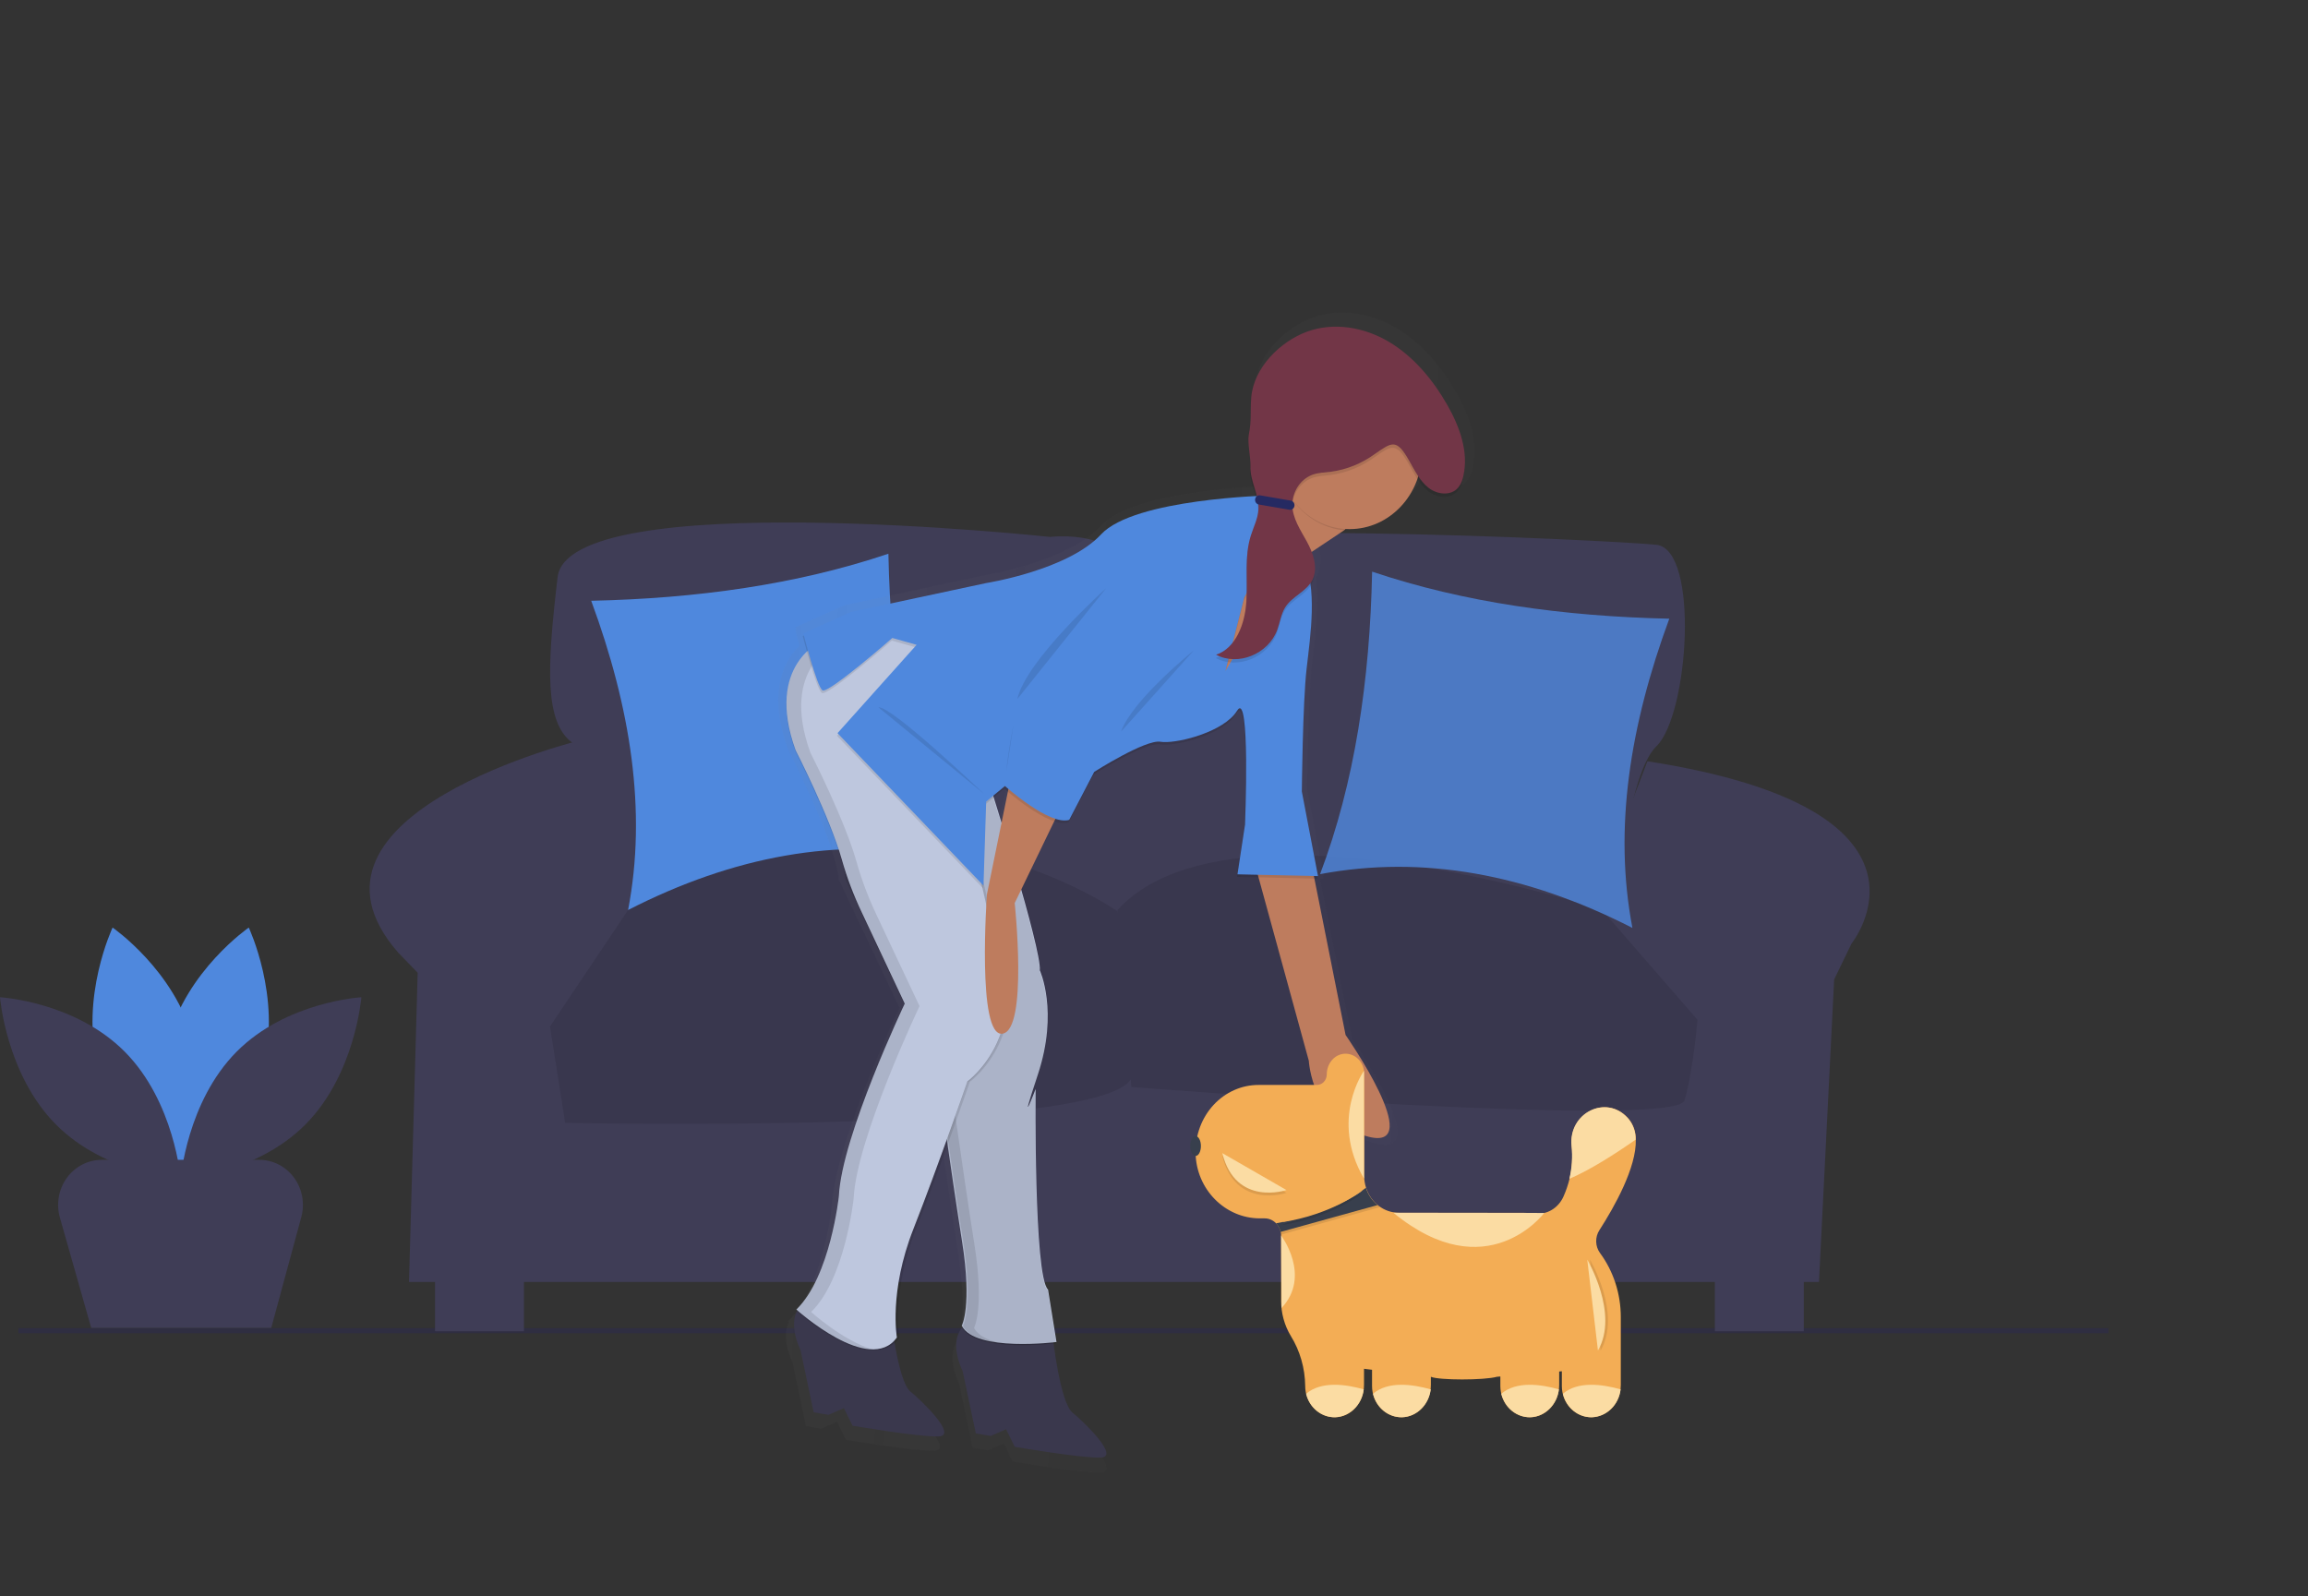 <svg width="347" height="240" viewBox="0 0 347 240" fill="none" xmlns="http://www.w3.org/2000/svg">
<rect x="0" y="0" width="347" height="240" fill="#333333" stroke="none"/>
<g clip-path="url(#clip0)">
<path d="M104.287 92.342C107.313 92.342 109.767 89.807 109.767 86.68C109.767 83.554 107.313 81.019 104.287 81.019C101.26 81.019 98.807 83.554 98.807 86.68C98.807 89.807 101.26 92.342 104.287 92.342Z" fill="#F2F2F2"/>
<path d="M123.138 137.066C123.138 137.066 114.614 124.87 128.186 110.688L123.138 137.066Z" fill="#F2F2F2"/>
<path d="M116.532 138.472C116.532 138.472 110.707 124.686 91.984 129.54L116.532 138.472Z" fill="#F2F2F2"/>
<path d="M227.439 184.409C227.439 184.409 229.18 161.971 257.962 159.415L227.439 184.409Z" fill="#F2F2F2"/>
<path d="M218.593 179.39C218.593 179.39 224.902 157.845 199.011 144.608L218.593 179.39Z" fill="#F2F2F2"/>
<path d="M39.599 160.376C36.865 170.816 27.502 177.282 27.502 177.282C27.502 177.282 22.57 166.821 25.304 156.381C28.038 145.941 37.401 139.475 37.401 139.475C37.401 139.475 42.333 149.936 39.599 160.376Z" fill="#4F88DD"/>
<path d="M14.73 160.376C17.464 170.816 26.827 177.282 26.827 177.282C26.827 177.282 31.759 166.821 29.025 156.381C26.291 145.941 16.928 139.475 16.928 139.475C16.928 139.475 11.996 149.936 14.73 160.376Z" fill="#4F88DD"/>
<path d="M18.747 158.132C26.248 165.676 27.165 177.273 27.165 177.273C27.165 177.273 15.919 176.639 8.417 169.095C0.916 161.551 0 149.954 0 149.954C0 149.954 11.246 150.588 18.747 158.132Z" fill="#3F3D56"/>
<path d="M35.582 158.132C28.081 165.676 27.164 177.273 27.164 177.273C27.164 177.273 38.41 176.639 45.911 169.095C53.413 161.551 54.329 149.954 54.329 149.954C54.329 149.954 43.083 150.588 35.582 158.132Z" fill="#3F3D56"/>
<path d="M317 199.714H2.771V200.469H317V199.714Z" fill="#2F2E41"/>
<path d="M168.626 83.429C168.626 83.429 165.364 80.06 157.863 80.734C157.863 80.734 85.463 72.984 83.832 86.799C82.201 100.613 81.875 108.699 86.115 111.731C86.115 111.731 99.975 124.703 92.8 136.159L88.887 142.898L242.494 141.55C242.494 141.55 244.125 116.954 249.017 112.237C253.909 107.52 255.539 82.587 249.017 81.913C242.494 81.239 166.832 77.533 168.626 83.429Z" fill="#3F3D56"/>
<path d="M87.582 111.226C87.582 111.226 41.598 122.345 59.861 143.234L62.796 146.267L61.492 192.763H273.476L275.759 147.278L278.368 141.887C278.368 141.887 294.616 121.755 247.682 114.469L239.233 136.496L96.388 135.485C96.388 135.485 95.409 110.552 87.582 111.226Z" fill="#3F3D56"/>
<path d="M78.777 189.731H65.406V200.176H78.777V189.731Z" fill="#3F3D56"/>
<path d="M271.193 189.731H257.822V200.176H271.193V189.731Z" fill="#3F3D56"/>
<path d="M166.145 136.664C166.145 136.664 134.219 113.248 94.431 136.833L82.69 154.353L84.973 168.841C84.973 168.841 167.484 170.189 168.463 161.092C169.441 151.995 166.145 136.664 166.145 136.664Z" fill="#3F3D56"/>
<path d="M240.863 136.833C240.863 136.833 184.85 118.302 168.014 136.833L170.093 163.45C170.093 163.45 251.952 169.852 253.256 165.472C254.561 161.092 255.213 153.342 255.213 153.342L240.863 136.833Z" fill="#3F3D56"/>
<path opacity="0.1" d="M240.863 136.833C240.863 136.833 184.85 118.302 168.014 136.833L168.06 137.427C168.005 137.151 167.973 137.001 167.973 137.001C167.973 137.001 134.219 113.248 94.431 136.833L82.69 154.353L84.973 168.841C84.973 168.841 164.87 170.597 170.003 162.296L170.093 163.45C170.093 163.45 251.952 169.852 253.256 165.472C254.561 161.092 255.213 153.342 255.213 153.342L240.863 136.833Z" fill="black"/>
<path d="M88.887 90.336C104.738 89.988 119.764 87.91 133.567 83.261C133.902 99.663 136.185 115.003 141.394 128.746C125.963 125.85 110.302 128.716 94.431 136.833C97.281 122.006 94.817 106.419 88.887 90.336Z" fill="#4F88DD"/>
<path d="M250.973 93.032C235.123 92.683 220.096 90.605 206.294 85.956C205.958 102.358 203.675 117.698 198.467 131.442C213.897 128.545 229.558 131.412 245.429 139.528C242.579 124.701 245.043 109.114 250.973 93.032Z" fill="#4F88DD" fill-opacity="0.81"/>
<path d="M183.468 75.857L183.384 75.844C183.355 75.839 183.326 75.86 183.322 75.891L183.071 77.525C183.067 77.555 183.087 77.584 183.117 77.589L183.201 77.603C183.231 77.608 183.259 77.587 183.263 77.556L183.514 75.922C183.519 75.891 183.498 75.862 183.468 75.857Z" fill="#464353"/>
<path opacity="0.1" d="M192.172 107.042C191.885 107.841 192.146 108.725 192.368 109.547C193.01 111.93 193.31 114.398 193.258 116.871C193.267 116.915 193.266 116.96 193.254 117.002C193.243 117.045 193.221 117.084 193.191 117.115C193.161 117.147 193.124 117.171 193.083 117.184C193.042 117.197 192.998 117.199 192.956 117.191C192.014 117.25 190.936 117.257 190.296 116.539" fill="black"/>
<path d="M40.783 199.67H13.714L9.005 183.087C8.718 182.076 8.663 181.01 8.844 179.974C9.026 178.938 9.438 177.959 10.049 177.116C10.66 176.273 11.453 175.589 12.365 175.117C13.276 174.646 14.282 174.401 15.301 174.401H38.981C39.993 174.401 40.992 174.643 41.899 175.108C42.806 175.573 43.596 176.249 44.208 177.083C44.82 177.916 45.237 178.885 45.426 179.912C45.616 180.94 45.572 181.999 45.299 183.007L40.783 199.67Z" fill="#3F3D56"/>
</g>
<g clip-path="url(#clip1)">
<path opacity="0.4" d="M146.51 95.929H137.548V108.273H146.51V95.929Z" fill="white"/>
<path opacity="0.4" d="M157.132 108.273H166.094V95.93H157.132V108.273Z" fill="white"/>
<path opacity="0.4" d="M146.51 115.68H137.548V128.024H146.51V115.68Z" fill="white"/>
<path opacity="0.4" d="M146.51 135.43H137.548V147.774H146.51V135.43Z" fill="white"/>
<path opacity="0.4" d="M146.51 155.18H137.548V167.524H146.51V155.18Z" fill="white"/>
<g opacity="0.5">
<path opacity="0.5" d="M203.281 156.242L198.458 132.118H198.953L198.876 131.709H199.016L196.519 118.66C196.519 118.66 196.646 105.029 197.253 99.756C197.698 95.908 198.402 91.006 197.887 86.88C197.958 86.766 198.024 86.648 198.083 86.527C198.296 86.088 198.425 85.609 198.461 85.116C198.647 83.963 198.502 82.777 198.043 81.713L203.059 78.383C203.172 78.383 203.288 78.408 203.391 78.415C203.391 78.366 203.344 78.288 203.308 78.186C205.68 78.319 208.031 77.642 210.017 76.256C212.003 74.87 213.52 72.846 214.348 70.48C214.789 71.184 215.335 71.808 215.964 72.328C217.315 73.404 219.443 73.644 220.568 72.307C220.978 71.773 221.256 71.139 221.375 70.462C221.441 70.159 221.488 69.849 221.528 69.542C222.165 65.937 220.768 62.22 218.965 59.06C216.711 55.114 213.72 51.541 209.92 49.298C206.119 47.055 201.455 46.251 197.343 47.746C193.23 49.241 189.087 53.301 188.712 57.903C188.526 60.256 188.792 61.346 188.334 63.656C188.105 64.805 188.599 67.045 188.593 68.314C188.553 68.548 188.526 68.783 188.513 69.02C188.447 70.431 188.975 71.764 189.36 73.118C183.936 73.407 169.672 74.575 165.553 79.025C160.428 84.559 147.861 86.537 147.861 86.537L126.932 91.013L119.63 94.307L119.713 94.66L119.566 94.727C119.566 94.727 119.825 95.753 120.197 97.107C118.568 98.674 117.501 100.793 117.18 103.103C116.775 105.498 116.991 108.58 118.418 112.513C118.418 112.513 125.624 126.574 126.122 132.245L135.217 151.533C134.437 153.187 126.643 169.904 125.302 179.261C125.196 179.935 125.124 180.614 125.087 181.296C125.087 181.296 125.037 181.79 124.914 182.612C124.38 186.078 122.69 194.603 118.564 198.588L118.617 198.637L118.498 198.761L118.591 198.846C117.352 201.36 119.142 204.767 119.142 204.767L121.176 214.423L123.453 214.815L125.85 213.778L127.178 216.49C127.178 216.49 137.518 218.254 140.455 218.151C143.393 218.049 137.966 212.759 136.064 211.189C135.008 210.322 134.182 206.756 133.657 203.755C133.934 203.516 134.183 203.243 134.397 202.94C134.397 202.94 133.133 195.887 136.94 186.209C138.563 182.09 140.309 177.353 141.786 173.273C142.58 178.753 143.413 184.4 144.027 188.255C144.92 193.837 144.804 197.244 144.528 199.166C144.477 199.837 144.328 200.495 144.087 201.117C144.099 201.135 144.11 201.154 144.12 201.173C144.102 201.223 144.081 201.271 144.057 201.318C144.077 201.353 144.097 201.385 144.113 201.42C142.035 203.945 144.2 208.065 144.2 208.065L146.234 217.693L148.511 218.084L150.908 217.047L152.236 219.76C152.236 219.76 162.576 221.523 165.513 221.421C168.451 221.318 163.024 216.028 161.118 214.459C159.635 213.235 158.606 206.665 158.224 203.847C158.499 203.818 158.652 203.797 158.652 203.797L158.622 203.603H158.685L157.384 195.52C155.16 193.485 155.469 164.575 155.469 164.575C155.469 164.575 154.31 167.598 154.274 167.355C154.387 166.868 154.805 165.492 155.774 162.562C156.344 160.881 156.765 159.148 157.032 157.384C158.084 150.503 156.123 146.296 156.123 146.296C156.252 144.913 154.881 139.542 153.261 133.822L158.35 123.283C159.058 123.566 159.826 123.634 160.567 123.477L164.421 116.071C164.421 116.071 172.388 111.028 174.668 111.419C176.789 111.772 183.435 110.227 186.004 107.286C186.189 107.071 186.357 106.841 186.508 106.598C188.576 103.23 187.726 124.183 187.726 124.183L186.621 131.441L186.561 131.843L189.858 131.914L197.625 160.22C197.625 160.22 198.113 169.82 206.939 171.954C215.765 174.087 203.281 156.242 203.281 156.242ZM150.228 123.527C149.75 121.961 149.331 120.61 149.016 119.598L150.659 118.237C150.659 118.237 150.865 118.42 151.213 118.713L150.228 123.527Z" fill="url(#paint0_linear)"/>
</g>
<path d="M158.237 200.785C158.237 200.785 159.362 210.858 161.225 212.389C163.087 213.919 168.371 219.058 165.507 219.171C162.642 219.283 152.561 217.555 152.561 217.555L151.257 214.91L148.933 215.919L146.712 215.538L144.721 206.125C144.721 206.125 141.926 200.806 145.859 198.659C149.793 196.511 158.237 200.785 158.237 200.785Z" fill="#3A384D"/>
<path opacity="0.1" d="M148.78 118.205C148.78 118.205 156.597 142.924 156.302 146.098C156.302 146.098 159.167 152.235 156.007 161.775C152.847 171.315 155.675 163.937 155.675 163.937C155.675 163.937 155.376 192.113 157.54 194.098L158.808 201.977C158.808 201.977 146.619 203.515 144.568 199.533C144.568 199.533 146.155 196.581 144.601 186.837C143.048 177.092 140.054 155.621 140.054 155.621L131.941 106.644L148.78 118.205Z" fill="black"/>
<path d="M148.81 118.007C148.81 118.007 156.627 142.741 156.332 145.915C156.332 145.915 159.196 152.052 156.036 161.592C152.876 171.132 155.704 163.754 155.704 163.754C155.704 163.754 155.406 191.933 157.57 193.915L158.838 201.797C158.838 201.797 146.649 203.332 144.598 199.35C144.598 199.35 146.184 196.398 144.631 186.653C143.078 176.909 140.08 155.427 140.08 155.427L131.971 106.446L148.81 118.007Z" fill="#BEC7DE"/>
<path opacity="0.1" d="M133.982 107.73L141.932 155.744C141.932 155.744 144.92 177.226 146.483 186.971C148.047 196.715 146.45 199.667 146.45 199.667C147.047 200.828 148.498 201.515 150.257 201.914C147.788 201.607 145.56 200.891 144.784 199.382C144.784 199.382 146.374 196.43 144.82 186.685C143.267 176.94 140.269 155.459 140.269 155.459L132.157 106.478L133.982 107.73Z" fill="black"/>
<path d="M133.86 197.608C133.86 197.608 134.982 207.68 136.847 209.211C138.713 210.741 143.994 215.88 141.129 215.993C138.265 216.106 128.184 214.378 128.184 214.378L126.879 211.732L124.556 212.745L122.335 212.36L120.343 202.947C120.343 202.947 117.548 197.629 121.478 195.481C125.409 193.333 133.86 197.608 133.86 197.608Z" fill="#3A384D"/>
<path opacity="0.1" d="M148.78 118.205C148.78 118.205 156.597 142.924 156.302 146.098C156.302 146.098 159.167 152.235 156.007 161.775C152.847 171.315 155.675 163.937 155.675 163.937C155.675 163.937 155.376 192.113 157.54 194.098L158.808 201.977C158.808 201.977 146.619 203.515 144.568 199.533C144.568 199.533 146.155 196.581 144.601 186.837C143.048 177.092 140.054 155.621 140.054 155.621L131.941 106.644L148.78 118.205Z" fill="black"/>
<path opacity="0.1" d="M124.008 96.409C124.008 96.409 115.308 99.957 119.988 112.858C119.988 112.858 127.015 126.563 127.503 132.093L136.399 150.962C136.399 150.962 126.912 170.91 126.491 179.91C126.491 179.91 125.223 191.993 120.104 196.959C120.104 196.959 131.115 206.915 135.214 201.166C135.214 201.166 133.983 194.303 137.697 184.858C141.411 175.413 145.816 162.674 145.816 162.674C145.816 162.674 156.468 155.025 149.371 139.288L141.405 104.249L141.275 96.363L135.164 94.106L124.008 96.409Z" fill="black"/>
<path opacity="0.1" d="M123.61 96.54C123.61 96.54 114.909 100.088 119.59 112.989C119.59 112.989 126.614 126.697 127.101 132.227L135.997 151.096C135.997 151.096 126.511 171.04 126.096 180.044C126.096 180.044 124.828 192.123 119.706 197.093C119.706 197.093 130.716 207.049 134.819 201.3C134.819 201.3 133.584 194.434 137.299 184.992C141.013 175.551 145.418 162.794 145.418 162.794C145.418 162.794 156.073 155.145 148.976 139.408L141.01 104.369L140.88 96.483L134.773 94.226L123.61 96.54Z" fill="black"/>
<path d="M123.639 96.346C123.639 96.346 114.939 99.897 119.62 112.795C119.62 112.795 124.781 122.864 126.56 129.223C127.337 131.954 128.337 134.608 129.548 137.154L136.027 150.909C136.027 150.909 126.54 170.857 126.122 179.857C126.122 179.857 124.854 191.94 119.732 196.906C119.732 196.906 130.743 206.862 134.845 201.113C134.845 201.113 133.611 194.25 137.325 184.805C141.039 175.36 145.444 162.607 145.444 162.607C145.444 162.607 156.099 154.958 149.003 139.221L141.036 104.182L140.907 96.296L134.799 94.039L123.639 96.346Z" fill="#BEC7DE"/>
<path opacity="0.1" d="M123.639 96.346L134.809 94.028L136.266 94.568L125.86 96.723C125.86 96.723 117.16 100.271 121.84 113.172C121.84 113.172 126.998 123.241 128.781 129.6C129.558 132.331 130.557 134.985 131.768 137.532L138.251 151.286C138.251 151.286 128.751 171.227 128.343 180.227C128.343 180.227 127.072 192.31 121.953 197.276C121.953 197.276 126.696 201.565 131.115 202.887C126.242 202.782 119.732 196.892 119.732 196.892C124.854 191.926 126.122 179.843 126.122 179.843C126.54 170.843 136.027 150.895 136.027 150.895L129.548 137.14C128.337 134.594 127.337 131.94 126.56 129.209C124.781 122.86 119.62 112.781 119.62 112.781C114.939 99.897 123.639 96.346 123.639 96.346Z" fill="black"/>
<path d="M159.485 121.453L152.558 135.79C152.558 135.79 154.589 154.891 150.709 155.434C146.828 155.977 148.385 134.471 148.385 134.471L152.119 116.156L159.485 121.453Z" fill="#BE7C5E"/>
<path d="M197.349 130.778L202.302 155.621C202.302 155.621 214.457 173.033 205.853 170.952C197.25 168.871 196.775 159.5 196.775 159.5L188.477 129.24L197.349 130.778Z" fill="#BE7C5E"/>
<path d="M202.285 79.6L190.037 87.782L185.665 75.336C185.665 75.336 195.803 76.07 196.984 72.039C198.166 68.008 202.285 79.6 202.285 79.6Z" fill="#BE7C5E"/>
<path d="M195.995 84.774L195.212 81.209L183.139 81.96L178.276 102.701L187.335 103.047L192.407 94.642L195.172 86.446L195.995 84.774Z" fill="#BE7C5E"/>
<path opacity="0.1" d="M191.819 81.032L192.815 75.054C192.815 75.054 170.472 75.35 165.477 80.743C160.481 86.135 148.233 88.068 148.233 88.068L127.832 92.427L120.698 95.64C120.698 95.64 122.71 103.646 123.573 104.2C124.436 104.754 134.069 96.321 134.069 96.321L137.72 97.351L125.83 110.633L147.775 133.557L148.18 120.924L150.991 118.589C150.991 118.589 157.673 124.585 160.654 123.675L164.411 116.456C164.411 116.456 172.179 111.539 174.399 111.92C176.467 112.273 182.947 110.76 185.449 107.892C185.625 107.691 185.785 107.476 185.927 107.247C187.946 103.964 187.116 124.387 187.116 124.387L185.981 131.854L198.086 132.118L195.657 119.4C195.657 119.4 195.779 106.115 196.37 100.973C196.961 95.831 198.03 88.759 195.862 84.351L191.6 88.661L184.185 101.308L187 90.297L191.819 81.032Z" fill="black"/>
<path d="M191.882 80.637L190.823 74.504C190.823 74.504 170.545 74.956 165.55 80.348C160.554 85.74 148.289 87.67 148.289 87.67L127.888 92.032L120.785 95.249C120.785 95.249 122.796 103.255 123.659 103.805C124.522 104.355 134.158 95.929 134.158 95.929L137.81 96.959L125.92 110.241L147.864 133.166L148.269 120.529L151.091 118.191C151.091 118.191 157.772 124.186 160.753 123.28L164.511 116.061C164.511 116.061 172.235 111.144 174.469 111.536C176.537 111.888 183.016 110.372 185.519 107.504C185.695 107.304 185.855 107.088 185.997 106.859C188.015 103.576 187.185 124.003 187.185 124.003L186.05 131.469L198.156 131.734L195.726 119.016C195.726 119.016 195.849 105.727 196.44 100.588C197.031 95.45 198.099 88.371 195.932 83.966L191.67 88.259L184.244 100.895L187.059 89.885L191.882 80.637Z" fill="#4F88DD"/>
<path opacity="0.1" d="M166.307 88.446C166.307 88.446 154.221 99.276 152.956 105.11L166.307 88.446Z" fill="black"/>
<path opacity="0.1" d="M179.501 97.781C179.501 97.781 170.207 105.258 168.547 110.012L179.501 97.781Z" fill="black"/>
<path opacity="0.1" d="M152.359 109.039C152.359 109.039 151.486 113.525 151.313 115.916L152.359 109.039Z" fill="black"/>
<path opacity="0.1" d="M147.94 119.369C147.94 119.369 134.019 106.09 132.071 106.362L147.94 119.369Z" fill="black"/>
<path opacity="0.1" d="M197.13 72.264C198.262 68.406 202.086 78.867 202.408 79.766C202.044 79.744 201.682 79.702 201.323 79.639C199.871 79.392 198.482 78.834 197.24 77.998C195.998 77.161 194.929 76.065 194.1 74.776C195.59 74.278 196.778 73.492 197.13 72.264Z" fill="black"/>
<path d="M202.909 79.561C208.911 79.561 213.777 74.392 213.777 68.015C213.777 61.638 208.911 56.468 202.909 56.468C196.907 56.468 192.042 61.638 192.042 68.015C192.042 74.392 196.907 79.561 202.909 79.561Z" fill="#BE7C5E"/>
<path opacity="0.1" d="M211.735 69.679C212.589 71.171 213.365 72.79 214.683 73.834C216.001 74.878 218.075 75.114 219.171 73.813C219.569 73.292 219.838 72.674 219.954 72.014C220.758 68.378 219.353 64.608 217.531 61.402C215.334 57.554 212.416 54.073 208.715 51.88C205.014 49.686 200.463 48.906 196.453 50.367C192.443 51.827 189.15 55.727 188.819 60.213C188.636 62.506 189.18 64.844 188.732 67.098C188.5 68.272 187.999 69.39 187.942 70.589C187.836 72.815 189.27 74.885 189.14 77.11C189.061 78.482 188.4 79.727 187.995 81.036C186.999 84.189 187.537 87.62 187.331 90.936C187.126 94.251 185.761 97.968 182.774 98.948C186.077 100.712 190.631 98.857 191.975 95.196C192.384 94.078 192.533 92.837 193.154 91.835C194.203 90.142 196.383 89.472 197.263 87.673C198.143 85.874 197.379 83.684 196.417 81.939C195.454 80.193 194.252 78.436 194.232 76.416C194.239 75.429 194.529 74.468 195.063 73.66C195.596 72.852 196.349 72.237 197.22 71.894C198.126 71.559 199.105 71.541 200.058 71.429C202.421 71.106 204.679 70.191 206.644 68.759C209.196 66.985 209.88 66.435 211.735 69.679Z" fill="black"/>
<path d="M211.805 69.175C212.658 70.67 213.435 72.286 214.753 73.333C216.07 74.381 218.145 74.613 219.24 73.312C219.638 72.791 219.907 72.173 220.024 71.513C220.827 67.877 219.423 64.107 217.601 60.901C215.403 57.05 212.486 53.572 208.784 51.379C205.083 49.185 200.532 48.409 196.523 49.866C192.513 51.322 188.477 55.283 188.121 59.769C187.939 62.061 188.201 63.123 187.753 65.373C187.521 66.547 188.062 68.9 188.005 70.092C187.899 72.317 189.333 74.388 189.203 76.613C189.124 77.985 188.463 79.23 188.058 80.535C187.062 83.691 187.6 87.123 187.394 90.438C187.189 93.753 185.824 97.467 182.837 98.448C186.14 100.211 190.694 98.356 192.038 94.695C192.446 93.581 192.596 92.339 193.217 91.338C194.266 89.645 196.446 88.975 197.326 87.176C198.206 85.377 197.442 83.183 196.483 81.438C195.524 79.692 194.315 77.939 194.295 75.915C194.303 74.929 194.593 73.968 195.127 73.161C195.66 72.354 196.412 71.739 197.283 71.397C198.189 71.062 199.168 71.044 200.121 70.931C202.484 70.607 204.741 69.692 206.707 68.262C209.272 66.481 209.956 65.934 211.805 69.175Z" fill="#723647"/>
<path d="M189.252 75.859L193.862 76.651C194.221 76.713 194.558 76.454 194.616 76.075C194.674 75.695 194.43 75.337 194.072 75.276L189.461 74.484C189.103 74.422 188.765 74.68 188.708 75.06C188.65 75.44 188.894 75.798 189.252 75.859Z" fill="#252A62"/>
<path d="M179.75 173.325C179.826 178.848 184.211 183.201 189.409 183.201H190.133C190.772 183.198 191.387 183.462 191.846 183.934C192.194 184.28 192.436 184.73 192.54 185.225C192.589 185.424 192.614 185.629 192.613 185.835V195.587C192.609 197.462 193.114 199.298 194.066 200.877C195.452 203.113 196.204 205.726 196.231 208.403C196.231 209.028 196.348 209.647 196.575 210.223C196.803 210.8 197.136 211.322 197.556 211.76C197.975 212.198 198.473 212.543 199.019 212.774C199.566 213.006 200.15 213.119 200.738 213.108C203.168 213.062 205.074 210.84 205.074 208.255V205.818L206.282 205.966V208.41C206.282 209.035 206.399 209.652 206.627 210.228C206.855 210.804 207.188 211.325 207.607 211.763C208.026 212.2 208.523 212.544 209.069 212.775C209.615 213.006 210.199 213.119 210.786 213.108C213.219 213.062 215.125 210.84 215.125 208.255V207.021C216.33 207.557 223.164 207.557 225.059 207.021L225.574 206.978V208.389C225.572 209.015 225.688 209.636 225.915 210.214C226.141 210.792 226.474 211.316 226.894 211.755C227.314 212.195 227.812 212.541 228.36 212.773C228.907 213.005 229.492 213.119 230.082 213.108C232.511 213.062 234.417 210.84 234.417 208.255V206.231L234.818 206.192V208.414C234.82 209.038 234.938 209.656 235.166 210.231C235.394 210.806 235.727 211.327 236.147 211.764C236.566 212.201 237.064 212.545 237.609 212.775C238.155 213.006 238.739 213.119 239.326 213.108C240.398 213.07 241.421 212.626 242.212 211.857C243.003 211.089 243.51 210.045 243.641 208.915C243.666 208.696 243.68 208.476 243.681 208.255V198.056C243.685 194.552 242.58 191.149 240.544 188.392C240.192 187.904 239.994 187.31 239.98 186.695C239.967 186.08 240.137 185.476 240.468 184.971C242.719 181.469 246.048 175.558 245.938 171.368C245.961 170.232 245.586 169.127 244.886 168.268C244.843 168.215 244.796 168.166 244.753 168.116C241.514 164.512 235.811 167.348 236.305 172.303C236.474 173.962 236.361 175.64 235.974 177.258C235.749 178.171 235.446 179.06 235.067 179.914C234.688 180.77 234.066 181.479 233.287 181.939C232.509 182.399 231.614 182.587 230.729 182.478C230.128 182.399 229.522 182.361 228.917 182.361H210.328C209.237 182.362 208.173 181.999 207.286 181.324C206.399 180.649 205.733 179.696 205.382 178.598C205.193 178.023 205.098 177.419 205.1 176.81V161.433C205.1 161.032 205.025 160.636 204.878 160.267C204.731 159.898 204.516 159.564 204.245 159.285C203.975 159.006 203.654 158.788 203.303 158.643C202.951 158.498 202.576 158.43 202.199 158.442C201.831 158.456 201.47 158.549 201.136 158.714C200.803 158.88 200.504 159.115 200.257 159.405C199.754 159.994 199.475 160.761 199.474 161.556C199.474 161.765 199.436 161.971 199.361 162.163C199.286 162.355 199.177 162.53 199.038 162.677C198.9 162.824 198.735 162.941 198.554 163.02C198.373 163.1 198.179 163.141 197.983 163.14H189.197C187.945 163.14 186.705 163.404 185.549 163.918C184.394 164.432 183.346 165.184 182.467 166.132C181.588 167.08 180.895 168.204 180.429 169.439C179.962 170.674 179.732 171.995 179.75 173.325Z" fill="#F3AD55"/>
<path d="M234.971 209.581C235.22 210.605 235.787 211.51 236.579 212.15C237.372 212.79 238.344 213.127 239.339 213.108C240.411 213.07 241.434 212.626 242.225 211.857C243.016 211.089 243.523 210.045 243.654 208.915C240.946 208.149 237.235 207.62 234.971 209.581Z" fill="#FBDCA3"/>
<path d="M225.71 209.581C225.96 210.605 226.527 211.51 227.32 212.15C228.113 212.79 229.086 213.128 230.082 213.108C231.15 213.065 232.169 212.62 232.956 211.851C233.743 211.083 234.247 210.042 234.377 208.915C231.701 208.149 228 207.62 225.71 209.581Z" fill="#FBDCA3"/>
<path d="M206.425 209.581C206.674 210.605 207.24 211.51 208.033 212.15C208.825 212.79 209.798 213.127 210.793 213.108C211.864 213.07 212.888 212.626 213.679 211.857C214.47 211.089 214.977 210.045 215.108 208.915C212.399 208.149 208.695 207.62 206.425 209.581Z" fill="#FBDCA3"/>
<path d="M196.367 209.581C196.616 210.606 197.183 211.511 197.976 212.151C198.769 212.791 199.742 213.128 200.738 213.108C201.806 213.065 202.825 212.62 203.612 211.851C204.4 211.083 204.903 210.042 205.034 208.915C202.358 208.149 198.647 207.62 196.367 209.581Z" fill="#FBDCA3"/>
<path d="M235.947 177.258C239.071 175.925 242.881 173.484 245.905 171.368C245.928 170.232 245.553 169.127 244.853 168.268C244.81 168.215 244.763 168.166 244.72 168.116C241.48 164.512 235.778 167.348 236.272 172.303C236.443 173.962 236.332 175.64 235.947 177.258Z" fill="#FBDCA3"/>
<path d="M232.166 182.389C232.166 182.389 223.566 193.894 209.495 182.361L232.166 182.389Z" fill="#FBDCA3"/>
<path d="M205.074 161.006C205.074 161.006 199.849 168.268 205.074 177.23V161.006Z" fill="#FBDCA3"/>
<path d="M192.613 185.779C192.613 185.779 197.217 191.852 192.672 196.684L192.613 185.779Z" fill="#FBDCA3"/>
<path opacity="0.1" d="M192.211 184.495C192.543 184.848 192.437 185.165 192.543 185.666L207.48 181.508C206.677 180.848 205.678 180.069 205.349 179.039C203.563 180.503 200.021 182.978 192.211 184.495Z" fill="black"/>
<path d="M191.846 183.948C192.194 184.295 192.436 184.744 192.539 185.239L207.108 181.204C206.295 180.538 205.685 179.632 205.356 178.598C203.563 180.076 199.656 182.425 191.846 183.948Z" fill="#383F4D"/>
<path opacity="0.1" d="M204.808 179.452C204.808 179.452 200.25 183.095 192.613 184.223L204.808 179.452Z" fill="black"/>
<path d="M204.808 179.025C204.808 179.025 200.25 182.668 192.613 183.797L204.808 179.025Z" fill="#F3AD55"/>
<path opacity="0.1" d="M193.416 179.37C193.416 179.37 185.781 181.934 183.77 173.819L193.416 179.37Z" fill="black"/>
<path d="M193.416 178.944C193.416 178.944 185.781 181.508 183.77 173.393L193.416 178.944Z" fill="#FBDCA3"/>
<path d="M179.75 173.819C180.194 173.819 180.553 173.15 180.553 172.324C180.553 171.498 180.194 170.828 179.75 170.828C179.306 170.828 178.947 171.498 178.947 172.324C178.947 173.15 179.306 173.819 179.75 173.819Z" fill="#383F4D"/>
<path opacity="0.1" d="M240.647 203.074L239.041 189.408C239.041 189.408 243.863 197.519 240.647 203.074Z" fill="black"/>
<path d="M238.639 189.408C238.639 189.408 243.462 197.519 240.246 203.074L238.639 189.408Z" fill="#FBDCA3"/>
</g>
<defs>
<linearGradient id="paint0_linear" x1="114.158" y1="123.007" x2="215.356" y2="129.265" gradientUnits="userSpaceOnUse">
<stop stop-color="#808080" stop-opacity="0.25"/>
<stop offset="0.54" stop-color="#808080" stop-opacity="0.12"/>
<stop offset="1" stop-color="#808080" stop-opacity="0.1"/>
</linearGradient>
<clipPath id="clip0">
<rect y="12" width="317" height="200" fill="white"/>
</clipPath>
<clipPath id="clip1">
<rect x="30" width="317" height="240" fill="white"/>
</clipPath>
</defs>
</svg>
